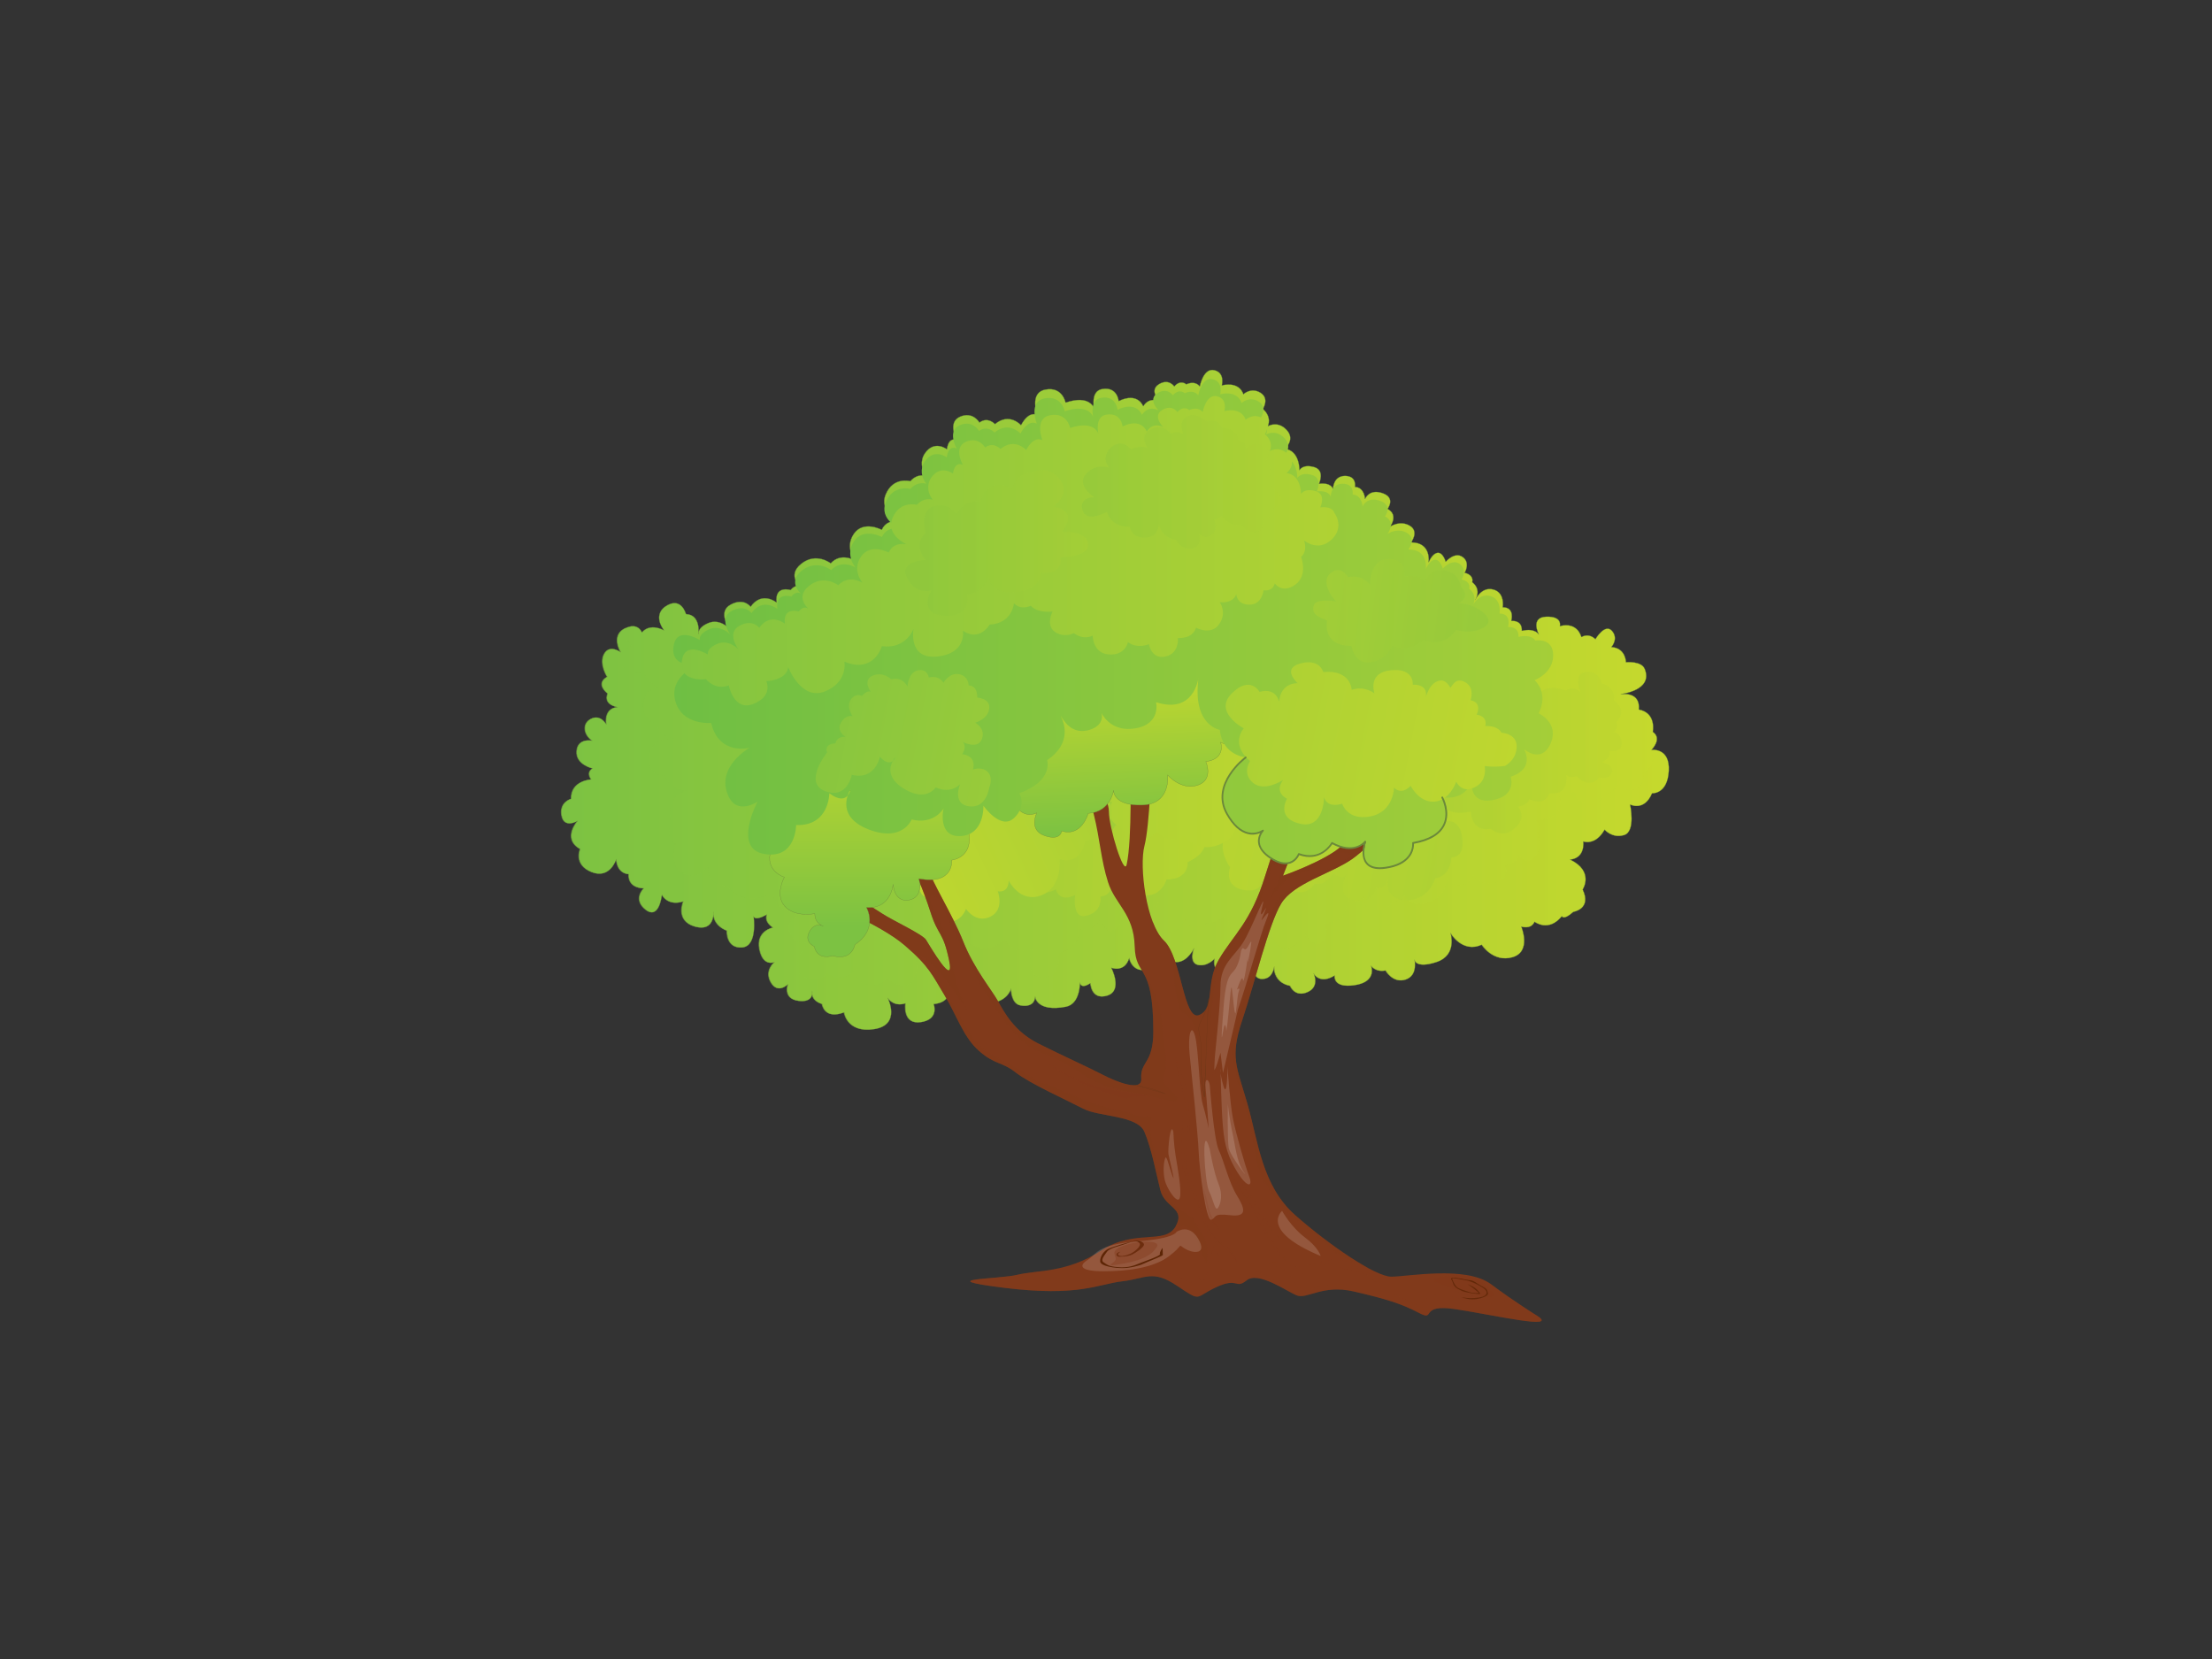 <?xml version="1.0" encoding="utf-8"?>
<!-- Generator: Adobe Illustrator 17.0.0, SVG Export Plug-In . SVG Version: 6.00 Build 0)  -->
<!DOCTYPE svg PUBLIC "-//W3C//DTD SVG 1.1//EN" "http://www.w3.org/Graphics/SVG/1.1/DTD/svg11.dtd">
<svg version="1.1" id="Layer_1" xmlns="http://www.w3.org/2000/svg" xmlns:xlink="http://www.w3.org/1999/xlink" x="0px" y="0px"
	 width="800px" height="600px" viewBox="0 0 800 600" enable-background="new 0 0 800 600" xml:space="preserve">
<rect x="0" y="0" width="800" height="600" fill="#333333" stroke="none"/>
<g>
	
		<linearGradient id="SVGID_1_" gradientUnits="userSpaceOnUse" x1="-560.719" y1="253.089" x2="-160.188" y2="253.089" gradientTransform="matrix(-1 0 0 1 42.871 0)">
		<stop  offset="0" style="stop-color:#C6D92D"/>
		<stop  offset="1" style="stop-color:#7CC242"/>
	</linearGradient>
	<path fill="url(#SVGID_1_)" stroke="#6B883A" stroke-width="0.102" stroke-linecap="round" stroke-linejoin="round" d="
		M588.049,239.496c0,0,0-5.105-5.251-5.486c0,0,2.715-3.03,0.179-5.869c-2.536-2.839-5.98,3.03-5.98,3.03s-2.171-2.458-5.065-0.761
		c0,0-1.271-5.678-7.793-3.971c0,0,1.092-3.597-4.892-3.408c-5.975,0.186-2.712,6.432-2.712,6.432s-1.265-2.458-6.156-1.324
		c0,0,0.544-3.785-3.797-3.593c0,0,1.447-4.923-3.086-4.923c0,0,0.906-5.3-3.445-6.438c-4.344-1.132-6.515,3.788-6.515,3.788
		s2.533-3.597-1.092-6.435c0,0,0.909-2.458-2.715-3.408c0,0,2.177-3.597-0.723-5.678c-2.895-2.084-6.154,1.701-6.154,1.701
		s-0.906-3.402-2.901-3.217c-1.992,0.192-3.26,3.408-3.26,3.408s1.086-7.196-6.345-7.196c0,0,3.083-3.973-0.535-6.055
		c-3.624-2.081-7.066,0.381-7.066,0.381s3.259-4.168-0.906-6.438c0,0,3.083-3.973-1.809-5.681c-4.892-1.704-6.339,2.087-6.339,2.087
		s-0.179-4.168-3.624-4.354c0,0,0.724-3.977-3.621-3.977c-4.348,0-4.348,4.731-4.348,4.731s-0.547-2.458-5.068-1.893
		c0,0,2.35-4.92-1.812-6.054c-4.168-1.138-5.251,1.135-5.251,1.135s0.179-7.004-5.257-7.762c0,0,4.36-3.636,0-7.384
		c-3.083-2.647-6.16-0.752-6.16-0.752s1.636-3.219-1.806-6.249c0,0,2.529-3.782-0.909-5.869c-3.439-2.081-6.154,0.573-6.154,0.573
		s-1.089-4.731-7.793-3.216c0,0,1.274-4.546-2.715-5.492c-3.983-0.949-5.251,5.869-5.251,5.869s-1.453-2.272-4.886-0.757
		c0,0-1.997-1.895-4.348,0.757c0,0-1.994-3.03-5.619-0.757c-3.624,2.267,0.362,6.243,0.362,6.243s-3.621-2.084-5.974,1.701
		c0,0-1.813-5.3-8.875-1.889c0,0-0.439-5.316-5.978-4.351c-4.348,0.754-2.901,6.997-2.901,6.997s-1.447-5.105-10.322-2.081
		c0,0-1.085-5.863-7.242-4.731c-6.16,1.135-2.901,9.277-2.901,9.277s-2.894-2.084-5.978,3.597c0,0-4.162-4.735-9.413-0.381
		c0,0-2.539-2.838-5.622-0.569c0,0-2.35-4.163-7.059-2.082c-4.71,2.082-1.086,8.52-1.086,8.52s-2.901-1.707-3.624,3.219
		c0,0-4.54-3.504-7.969,1.512c-1.806,2.647-1.265,5.866,0.547,8.139c0,0-3.08-1.138-5.795,1.892c0,0-6.16-1.707-8.881,4.731
		c-2.712,6.438,5.071,9.843,5.071,9.843s-4.7-1.135-6.519,3.027c0,0-6.698-3.593-10.142,1.516c-3.439,5.108,0.547,9.654,0.547,9.654
		s-5.075-3.216-8.875,0.949c0,0-5.254-4.165-10.684,0.189c-5.436,4.354,0,8.708,0,8.708s-1.629-1.895-3.806,0.754
		c0,0-5.904-1.825-5.072,4.54c0,0-5.251-4.351-9.416,1.516c0,0-2.357-3.408-7.249-0.755c-4.888,2.65-0.358,8.708-0.358,8.708
		s-3.439-3.791-7.607-2.084c-4.168,1.704-3.624,3.977-3.624,3.977s0.906-7.008-4.527-7.193c0,0-1.741-6.741-7.607-2.653
		c-1.626,1.138-3.618,3.977-0.365,8.516c0,0-4.892-2.838-7.966,0.764c0,0-1.447-3.98-6.346-1.327
		c-4.885,2.65-1.262,8.517-1.262,8.517s-3.986-3.028-5.974,0.569c-1.992,3.597,1.082,8.327,1.082,8.327s-4.528,2.082,0.182,6.058
		c0,0-1.989,3.782,3.624,4.916c0,0-4.888-0.185-4.165,6.25c0,0-1.991-3.782-5.436-2.081c-3.436,1.7-2.718,5.862,0.365,7.947
		c0,0-5.253-1.135-5.612,3.785c-0.365,4.92,5.792,6.246,5.792,6.246s-2.533,1.138-0.545,3.977c0,0-7.424,0.377-7.242,7.008
		c0,0-4.348,1.135-3.442,6.054c0.906,4.917,5.795,1.893,5.795,1.893s-5.795,6.435,0.906,10.217c0,0-2.536,5.683,4.165,8.331
		c6.701,2.65,8.878-4.728,8.878-4.728s0,5.106,4.527,5.483c0,0-0.73,4.926,5.431,5.115c0,0-4.166,3.974,0.73,7.762
		c4.889,3.785,5.789-5.492,5.789-5.492s1.997,4.354,7.789,2.462c0,0-3.077,7.008,4.166,9.085c7.245,2.084,6.704-5.297,6.704-5.297
		s-0.723,4.542,4.889,6.812c0,0-0.362,6.436,5.433,6.055c5.795-0.377,4.163-11.355,4.163-11.355s0.182,2.079,4.888-0.569
		c0,0-1.265,2.462,2.174,4.734c0,0-6.157,1.135-4.886,7.759c1.265,6.624,5.433,4.731,5.433,4.731s-3.804,3.03-1.268,7.384
		c2.533,4.354,6.157,0.569,6.157,0.569s-1.992,5.3,3.8,6.058c5.795,0.757,4.895-3.597,4.895-3.597s-0.723,3.405,3.618,4.731
		c0,0,0.73,5.807,7.972,3.025c0,0,0.965,7.573,10.863,6.061c9.905-1.519,4.833-11.355,4.833-11.355s2.171,3.531,6.519,2.016
		c0,0-1.206,7.82,5.554,6.815c6.76-1.011,4.589-6.562,4.589-6.562s7.245,0,5.553-7.57c0,0,2.898,3.531,7.725,1.515
		c0,0,3.142,6.562,8.451,5.547c5.316-1.008,6.28-5.046,6.28-5.046s0.019,5.448,3.383,6.054c5.554,1.008,5.306-3.275,5.306-3.275
		s0.445,5.811,11.114,3.782c5.313-1.008,5.077-8.835,5.077-8.835s0.236,2.78,3.859,0.257c0,0,0.238,6.308,6.036,4.54
		c5.795-1.766,1.448-10.094,1.448-10.094s4.83,2.016,6.519-3.537c0,0,0.971,5.3,6.28,4.295c5.315-1.015,5.315-8.08,5.315-8.08
		s1.927,5.551,5.789,5.3c3.871-0.25,6.042-5.047,6.042-5.047s-1.933,5.301,1.453,6.055c3.377,0.757,6.033-2.267,6.033-2.267
		s-1.209,5.297,3.863,4.54c0,0,0.241,4.543,4.589,4.796c4.344,0.253,5.795-4.796,5.795-4.796s0.241,3.287,3.624,2.774
		c3.377-0.501,3.621-4.54,3.621-4.54s-0.479,5.811,5.795,7.069c0,0,1.692,4.292,6.28,2.273c4.589-2.023,2.171-6.819,2.171-6.819
		s2.177,4.295,7.731,0.757c0,0-0.971,4.797,7.242,3.534c8.21-1.268,5.795-7.066,5.795-7.066s1.692,2.521,5.315,1.766
		c0,0,2.65,4.793,7.239,3.281c4.589-1.515,3.142-7.32,3.142-7.32s0.241,3.532,7.972,1.008c7.724-2.523,5.072-10.6,5.072-10.6
		s4.341,7.576,11.342,4.292c0,0,4.106,6.562,11.108,4.543c7.007-2.019,3.148-11.104,3.148-11.104s3.624,1.262,4.824-1.766
		c0,0,5.072,4.035,9.907-2.02c0,0,0.476,1.763,4.101-1.512c0,0,6.76-1.015,3.38-8.077c0,0,4.348-6.565-4.586-10.851
		c0,0,5.309,0,4.83-6.565c0,0,4.342,1.766,7.728-4.289c0,0,2.656,3.281,6.997,2.023c4.351-1.265,2.177-11.108,2.177-11.108
		s5.071,2.776,7.969-4.036c0,0,5.557,0.504,6.039-8.077c0.479-8.584-6.284-7.576-6.284-7.576s4.113-4.035,0.489-6.559
		c0,0,1.447-6.812-5.072-8.077c0,0,1.203-6.308-6.525-5.553c0,0,11.825-1.225,8.696-9.082
		C593.661,238.933,588.049,239.496,588.049,239.496z"/>
	
		<linearGradient id="SVGID_2_" gradientUnits="userSpaceOnUse" x1="-424.197" y1="278.612" x2="-158.739" y2="278.612" gradientTransform="matrix(-0.999 -0.041 -0.041 0.999 49.87 18.281)">
		<stop  offset="0" style="stop-color:#C6D92D"/>
		<stop  offset="1" style="stop-color:#7CC242"/>
	</linearGradient>
	<path opacity="0.7" fill="url(#SVGID_2_)" d="M432.756,297.999c0,0,8.878,8.294-3.241,13.814c0,0,0.659,6.246-7.641,6.277
		c0,0-1.676,5.956-7.434,5.714c-5.767-0.244-4.781-6.989-4.781-6.989s-2.51,4.23-7.706,3.256c0,0,0.025,3.961-3.952,4.165
		c0,0,0.98,5.678-5.381,7.001c-5.028,1.048-3.791-7.576-3.791-7.576s-5.356,3.17-6.958-1.992c0,0-6.28,3.695-8.937-2.263
		c0,0-5.195,3.745-7.298-2.567c-2.097-6.314,2.239-6.506,2.239-6.506s-0.693-5.313,3.865-6.617c0,0,0.842-7.106,8.594-7.558
		c5.603-0.331,5.389,5.127,5.389,5.127s0.111-2.826,3-2.889c0,0,0.557-5.068,6.305-4.446c5.749,0.618,2.965,7.288,2.965,7.288
		s0.823-2.607,4.163-0.386c0,0,1.054-3.918,5.021-3.937c0,0,1.608-4.27,6.779-2.73c5.173,1.54,5.56,5.514,5.56,5.514
		s0.161-4.141,3.225-4.014c0,0-0.591-3.414,4.468-3.578C432.271,291.942,433.223,295.189,432.756,297.999z"/>
	
		<linearGradient id="SVGID_3_" gradientUnits="userSpaceOnUse" x1="1074.844" y1="233.863" x2="1340.404" y2="233.863" gradientTransform="matrix(1.191 0.225 0.234 -1.239 -922.841 336.96)">
		<stop  offset="0" style="stop-color:#C6D92D"/>
		<stop  offset="1" style="stop-color:#7CC242"/>
	</linearGradient>
	<path opacity="0.7" fill="url(#SVGID_3_)" d="M444.881,313.613c0,0-9.172-11.964,6.345-16.631c0,0,0.319-7.916,10.276-6.438
		c0,0,3.07-7.125,9.935-5.773c6.871,1.357,4.496,9.589,4.496,9.589s3.76-4.818,9.818-2.659c0,0,0.671-4.935,5.476-4.474
		c0,0-0.164-7.258,7.7-7.743c6.222-0.389,3.21,10.14,3.21,10.14s6.979-2.978,7.99,3.754c0,0,8.182-3.463,10.31,4.447
		c0,0,6.899-3.717,8.3,4.54c1.398,8.25-3.838,7.7-3.838,7.7s-0.108,6.747-5.807,7.555c0,0-2.273,8.705-11.648,7.857
		c-6.778-0.616-5.563-7.384-5.563-7.384s-0.628,3.5-4.104,3.055c0,0-1.571,6.216-8.355,4.398c-6.791-1.825-2.264-9.633-2.264-9.633
		s-1.45,3.101-5.062-0.275c0,0-1.963,4.688-6.726,3.996c0,0-2.684,5.028-8.615,2.165c-5.934-2.864-5.69-7.892-5.69-7.892
		s-0.928,5.136-4.579,4.412c0,0,0.099,4.376-5.996,3.655C444.399,321.254,443.824,317.033,444.881,313.613z"/>
	
		<linearGradient id="SVGID_4_" gradientUnits="userSpaceOnUse" x1="-454.056" y1="284.126" x2="-155.505" y2="284.126" gradientTransform="matrix(-1 0 0 1 42.871 0)">
		<stop  offset="0" style="stop-color:#C6D92D"/>
		<stop  offset="1" style="stop-color:#7CC242"/>
	</linearGradient>
	<path fill="url(#SVGID_4_)" d="M460.379,277.618c0,0,3.764-5.362-1.367-8.94c-5.133-3.578-8.897,0.714-8.897,0.714
		s-1.023-6.435-6.837-6.435c-5.819,0-6.16,7.153-6.16,7.153s-3.08-2.505-5.13,1.787c0,0-0.346-9.295-8.557-10.013
		c-8.206-0.711-11.287,8.94-11.287,8.94s-5.473-5.724-10.947,1.79c0,0-10.26-1.79-13.343,6.429
		c-3.071,8.225,14.379,10.99,14.379,10.99s-3.429,6.534,3.065,9.039c0,0,5.823,10.006,13.006,1.784c0,0,4.317,4.988,10.025,1.422
		c0,0,4.341,6.445,12.555,3.225c8.207-3.216,5.467-9.654,5.467-9.654s3.763,2.857,6.503-0.714c0,0,10.629,9.367,13.684-1.79
		c1.367-4.997-8.553-7.867-8.553-7.867S466.54,285.126,460.379,277.618z"/>
	
		<linearGradient id="SVGID_5_" gradientUnits="userSpaceOnUse" x1="1133.294" y1="-253.425" x2="1433.493" y2="-253.425" gradientTransform="matrix(0.908 -0.42 -0.42 -0.908 -834.392 580.33)">
		<stop  offset="0" style="stop-color:#C6D92D"/>
		<stop  offset="1" style="stop-color:#7CC242"/>
	</linearGradient>
	<path fill="url(#SVGID_5_)" d="M336.743,325.741c0,0-1.262,6.512,4.83,7.511c6.098,0.993,7.789-4.548,7.789-4.548
		s3.513,5.393,8.792,2.838c5.279-2.551,2.718-9.191,2.718-9.191s3.8,0.919,3.94-3.871c0,0,4.048,8.281,11.785,5.331
		c7.737-2.947,6.655-13.062,6.655-13.062s7.267,2.789,9.218-6.426c0,0,10.032-2.876,9.527-11.692
		c-0.507-8.81-17.46-3.664-17.46-3.664s0.489-7.434-6.416-6.859c0,0-9.296-6.531-12.515,4.082c0,0-5.925-2.635-9.673,3.104
		c0,0-6.527-3.945-12.691,2.579c-6.16,6.519-1.091,11.163-1.091,11.163s-4.561-0.946-5.607,3.498c0,0-13.414-3.838-11.707,7.626
		c0.767,5.139,10.922,3.389,10.922,3.389S328.14,321.621,336.743,325.741z"/>
	
		<linearGradient id="SVGID_6_" gradientUnits="userSpaceOnUse" x1="-560.475" y1="299.713" x2="-159.945" y2="299.713" gradientTransform="matrix(-1 0 0 1 42.871 0)">
		<stop  offset="0" style="stop-color:#C6D92D"/>
		<stop  offset="1" style="stop-color:#7CC242"/>
	</linearGradient>
	<path opacity="0.45" fill="url(#SVGID_6_)" d="M206.384,288.905c-0.182-6.63,7.245-7.008,7.245-7.008
		c-1.994-2.838,0.541-3.977,0.541-3.977s-6.16-1.327-5.795-6.246c0.359-4.92,5.613-3.785,5.613-3.785
		c-3.077-2.084-3.807-6.246-0.359-7.947c3.442-1.701,5.431,2.081,5.431,2.081c-0.724-6.435,4.165-6.25,4.165-6.25
		c-5.613-1.134-3.624-4.916-3.624-4.916c-4.707-3.977-0.176-6.058-0.176-6.058s-3.077-4.731-1.089-8.327
		c1.994-3.597,5.977-0.569,5.977-0.569s-3.617-5.866,1.268-8.517c0.248-0.136,0.483-0.241,0.706-0.346l0.08,0.031
		c-1.21,3.785,1.929,6.312,1.929,6.312s-6.518,3.275-3.139,7.57c3.386,4.289,7.728,1.759,7.728,1.759
		c0.482,4.293,6.036,6.061,6.036,6.061s-5.795-0.507-6.284,5.55c-0.476,6.061,4.595,7.32,4.595,7.32c1.933,5.3,6.28,5.3,6.28,5.3
		s-8.451,0-8.934,7.069c-0.488,7.069,6.034,6.312,6.034,6.312c0.961,5.551,8.21,5.551,8.21,5.551
		c-9.178,2.27-6.037,11.608-6.037,11.608c-2.415,6.312,1.448,7.57,1.448,7.57s-2.016,7.56,1.694,10.093
		c6.277,4.293,10.143-2.016,10.143-2.016c-0.489,7.57,7.001,7.317,7.001,7.317c7.001,8.327,16.417,2.273,16.417,2.273
		c0.968,8.828,11.352,7.57,11.352,7.57s-7.004,1.515-5.312,6.812c1.688,5.301,6.759,3.535,6.759,3.535s-7.248,9.085-1.932,12.366
		c5.315,3.287,8.698-1.008,8.698-1.008c6.519,4.292,10.866-2.016,10.866-2.016s-1.692,4.793,3.624,6.055
		c5.306,1.265,7.242-2.273,7.242-2.273s6.278,5.557,9.417,0.764c3.139-4.802,0.485-7.325,0.485-7.325
		c5.795-2.524,5.548-9.843,5.548-9.843c3.624,9.843,15.217,4.039,15.217,4.039c6.28,4.289,11.835-1.769,11.835-1.769
		c3.618,6.308,10.14,3.791,10.14,3.791s-3.38,9.843,3.621,10.094c7.001,0.25,5.799-8.835,5.799-8.835
		c8.451-2.272,7.245-8.581,7.245-8.581c7.242,1.008,7.966-5.047,7.966-5.047s1.447,8.331,5.557,4.799
		c4.109-3.534,0.485-7.072,0.485-7.072c9.948,3.85,14.655-2.016,15.53-3.287c-0.937,1.438-5.715,9.28,0.649,11.113
		c7.007,2.016,7.966-4.289,7.966-4.289c3.383,5.798,7.972,1.512,7.972,1.512c6.277,0.247,8.455-5.05,8.455-5.05
		s-2.177,8.327,3.862,11.104c6.033,2.777,11.828-0.754,11.828-0.754c3.624,7.317,8.937,1.769,8.937,1.769
		c3.863-1.008,2.654-3.538,2.654-3.538s2.901,6.061,6.284,3.281c3.377-2.774,0.482-6.559,0.482-6.559
		c9.899-0.757,7.969-8.327,7.969-8.327c5.795,1.515,6.519-2.273,6.519-2.273s-0.723,6.054,4.348,5.804
		c5.071-0.251,6.274-3.788,6.274-3.788c3.383,1.769,3.865-2.016,3.865-2.016s1.45,4.796,8.455,3.03
		c7.001-1.769,7.245-8.838,7.245-8.838s1.692,3.284,5.31,2.526c3.624-0.757,4.107-4.042,4.107-4.042s1.929,4.293,7.731,3.03
		c5.788-1.255,3.862-6.054,3.862-6.054c5.799-1.766,4.345-4.289,4.345-4.289s3.624,4.79,6.759,0.504
		c3.142-4.292,0.244-7.823,0.244-7.823c2.415-3.284-0.726-5.047-0.726-5.047s4.83,0.507,7.728-2.276
		c2.897-2.771,0.968-6.809,0.968-6.809c4.768,0.205,5.61-1.469,5.761-2.065c-0.115,0.872-0.226,4.211,4.379,5.096
		c5.315,1.008,6.039-3.284,6.039-3.284c4.106,0.253,6.277-5.047,6.277-5.047s-0.483,4.793,4.348,3.531
		c4.83-1.258,3.624-5.804,3.624-5.804c6.036-4.039,2.894-8.584,2.894-8.584s6.76-1.008,6.281,7.576
		c-0.479,8.581-6.039,8.077-6.039,8.077c-2.894,6.812-7.969,4.036-7.969,4.036s2.174,9.843-2.171,11.108
		c-4.344,1.258-7.004-2.023-7.004-2.023c-3.38,6.055-7.728,4.289-7.728,4.289c0.479,6.565-4.827,6.565-4.827,6.565
		c8.93,4.286,4.583,10.851,4.583,10.851c3.383,7.063-3.377,8.077-3.377,8.077c-3.621,3.275-4.106,1.512-4.106,1.512
		c-4.83,6.055-9.902,2.02-9.902,2.02c-1.206,3.027-4.83,1.766-4.83,1.766s3.871,9.085-3.142,11.104
		c-7.001,2.02-11.104-4.543-11.104-4.543c-7.004,3.284-11.346-4.292-11.346-4.292s2.656,8.077-5.071,10.6
		c-6.556,2.14-7.719-0.062-7.923-0.792c-0.025-0.133-0.049-0.217-0.049-0.217s0.013,0.087,0.049,0.217
		c0.204,1.051,0.878,5.761-3.191,7.103c-4.589,1.512-7.242-3.281-7.242-3.281c-3.624,0.755-5.313-1.766-5.313-1.766
		s2.412,5.798-5.795,7.066c-8.213,1.262-7.242-3.534-7.242-3.534c-5.554,3.538-7.731-0.757-7.731-0.757s2.418,4.796-2.171,6.819
		c-4.592,2.019-6.284-2.273-6.284-2.273c-6.274-1.258-5.795-7.069-5.795-7.069s-0.241,4.039-3.621,4.54
		c-3.38,0.513-3.624-2.774-3.624-2.774s-1.447,5.049-5.792,4.796c-4.348-0.253-4.589-4.796-4.589-4.796
		c-5.075,0.757-3.866-4.54-3.866-4.54s-2.656,3.024-6.036,2.267c-3.377-0.754-1.447-6.055-1.447-6.055s-2.177,4.797-6.039,5.047
		c-3.863,0.251-5.795-5.3-5.795-5.3s0,7.066-5.315,8.08c-5.306,1.005-6.277-4.295-6.277-4.295c-1.692,5.553-6.519,3.537-6.519,3.537
		s4.348,8.328-1.447,10.094c-5.802,1.769-6.037-4.54-6.037-4.54c-3.618,2.523-3.862-0.257-3.862-0.257s0.244,7.826-5.072,8.835
		c-10.675,2.028-11.114-3.782-11.114-3.782s0.238,4.283-5.31,3.275c-3.364-0.606-3.382-6.054-3.382-6.054s-0.968,4.039-6.278,5.046
		c-5.312,1.015-8.448-5.547-8.448-5.547c-4.837,2.016-7.731-1.515-7.731-1.515c1.688,7.57-5.554,7.57-5.554,7.57
		s2.171,5.551-4.592,6.562c-6.757,1.005-5.551-6.815-5.551-6.815c-4.348,1.515-6.519-2.016-6.519-2.016s5.072,9.836-4.83,11.355
		c-9.898,1.512-10.866-6.061-10.866-6.061c-7.242,2.783-7.972-3.025-7.972-3.025c-2.696-0.826-3.438-2.443-3.615-3.562
		c0.099-0.649-0.006-1.169-0.006-1.169s-0.103,0.489,0.006,1.169c-0.188,1.231-1.104,2.92-4.895,2.427
		c-5.798-0.757-3.804-6.058-3.804-6.058s-3.618,3.785-6.16-0.569c-2.529-4.354,1.274-7.384,1.274-7.384s-4.168,1.892-5.439-4.731
		c-1.265-6.624,4.889-7.759,4.889-7.759c-3.442-2.272-2.171-4.734-2.171-4.734c-4.712,2.647-4.888,0.569-4.888,0.569
		s1.629,10.978-4.172,11.355c-5.789,0.381-5.431-6.055-5.431-6.055c-4.063-1.642-4.799-4.471-4.904-5.912
		c0.037-0.538,0.013-0.9,0.013-0.9s-0.049,0.349-0.013,0.9c-0.124,1.899-1.033,6.023-6.685,4.397
		c-7.242-2.078-4.168-9.085-4.168-9.085c-5.795,1.892-7.783-2.462-7.783-2.462s-0.906,9.277-5.799,5.492
		c-4.888-3.788-0.723-7.762-0.723-7.762c-6.16-0.188-5.43-5.115-5.43-5.115c-4.531-0.377-4.531-5.483-4.531-5.483
		s-2.174,7.378-8.878,4.728c-6.698-2.647-4.166-8.331-4.166-8.331c-6.701-3.782-0.906-10.217-0.906-10.217s-4.886,3.024-5.795-1.893
		C202.042,290.04,206.384,288.905,206.384,288.905z"/>
	<path fill="#813A1B" d="M555.876,475.829c0,0-7.706-4.706-16.705-11.42c-8.992-6.714-30.19-2.687-35.969-2.687
		c-5.783,0-22.487-11.411-34.69-22.157c-12.208-10.74-13.492-26.857-17.347-40.28c-3.853-13.43-6.429-16.788-1.93-30.215
		c4.499-13.427,9.636-34.912,14.132-42.297c4.496-7.384,17.991-10.74,25.697-16.111c7.709-5.374,22.484-22.827,22.484-22.827
		l-7.066-3.358c0,0-13.486,16.114-19.271,21.482c-5.783,5.371-21.201,10.745-21.201,10.745s10.279-26.188,13.494-34.915
		c3.21-8.73-7.069,0-7.069,0s-7.709,18.127-12.852,34.915c-5.133,16.785-11.556,21.479-16.698,30.212
		c-5.139,8.726-1.286,17.453-7.066,20.143c-5.783,2.684-6.429-20.817-12.849-26.857c-6.426-6.046-8.995-26.863-7.069-34.244
		c1.93-7.384,2.572-30.209,2.572-30.209l-7.712,2.01c0,0,0.786,25.549-1.286,34.919c-0.961,4.36-6.422-13.43-6.422-19.135
		c0-5.709-6.745-11.754-7.709-16.117c-0.965-4.367-4.175-4.367-4.175-4.367s1.927,5.375-1.923,8.73c0,0,6.104,3.695,8.349,12.755
		c2.248,9.067,2.57,16.451,5.14,24.51c2.569,8.059,9.317,11.411,9.635,23.162c0.322,11.75,6.748,5.337,6.748,30.882
		c0,11.754-4.818,10.659-4.373,17.1c0.322,4.697-8.797,1.179-13.94-1.506c-5.139-2.684-14.639-6.936-23.316-11.305
		c-8.671-4.363-12.338-11.34-14.58-15.363c-2.255-4.029-8.677-11.751-12.533-21.489c-3.853-9.738-11.881-22.49-12.203-25.511
		l-6.104-1.679c0,0,3.538,7.384,6.426,16.444c2.889,9.067,4.493,6.717,6.742,17.46c2.251,10.746-7.063-5.369-8.35-7.384
		c-1.28-2.016-12.205-7.051-15.74-9.401c-3.532-2.344-15.734-9.735-15.734-9.735s-1.933,5.374-4.821,5.709
		c0,0,19.59,7.718,28.589,15.443c8.992,7.719,9.954,10.736,14.453,18.127c4.496,7.384,6.742,15.103,12.524,20.137
		c5.783,5.04,8.03,3.698,13.17,7.724c5.142,4.027,18.628,10.072,24.411,13.093c5.782,3.018,19.596,2.344,22.163,8.393
		c2.572,6.039,4.174,14.769,5.783,21.145c1.608,6.382,9.314,6.382,5.461,13.093c-3.853,6.716-14.776,0.674-26.981,8.726
		c-12.208,8.059-23.449,7.057-30.193,8.726c-6.747,1.683-31.798,1.342-4.821,4.707c26.983,3.352,34.046-1.345,42.723-2.353
		c8.671-1.005,10.922-4.363,19.914,1.68s6.141,4.1,14.175,0.408c8.034-3.698,6.704,0.937,10.882-2.424
		c4.174-3.352,14.128,3.699,17.985,5.374c3.856,1.676,9.314-4.029,20.879-1.342c11.562,2.684,17.023,4.36,23.449,7.722
		c6.42,3.355-0.322-3.362,13.17-1.346C539.815,475.489,564.232,481.194,555.876,475.829z"/>
	<g>
		<path opacity="0.15" fill="#FFFFFF" d="M424.355,409.301c0,0,0.16,4.719,0.825,8.699c0.653,3.986,2.317,12.743,1.488,15.27
			c-0.816,2.523-4.697-3.464-5.384-6.361c-0.69-2.897-0.402-6.185-0.146-7.1c0.266-0.909,0.421-2.443,1.343,0.619
			c0.925,3.077,2.22,7.156,1.874,5.059c-0.353-2.091-1.478-6.42-1.763-8.096C422.317,415.711,423.291,405.395,424.355,409.301z"/>
		<path fill="none" stroke="#5D3413" stroke-width="0.102" stroke-linecap="round" stroke-linejoin="round" d="M437.014,361.318
			c0,0-0.118,3.389-2.462,7.529c-2.338,4.15,0.179,4.651-0.179,12.561c-0.359,7.916,1.199,15.326,1.199,15.326L437.014,361.318z"/>
		<path fill="none" stroke="#5D3413" stroke-width="0.102" stroke-linecap="round" stroke-linejoin="round" d="M410.222,392.398
			c0,0,5.764,0.754,11.355,3.204L410.222,392.398z"/>
		<path opacity="0.15" fill="#FFFFFF" d="M437.555,392.646c0,0,1.429,19.512,3.268,23.365c1.831,3.859,3.6,11.596,6.476,16.278
			c2.876,4.682,4.039,7.975-2.387,7.208c-6.423-0.764-4.83,0.77-6.785,1.633c-1.961,0.866-4.373-18.322-4.608-24.5
			c-0.235-6.172-2.576-28.579-3.281-35.339c-0.711-6.766,0.621-11.621,1.963-6.642c1.336,4.978,1.516,20.359,2.783,24.707
			c1.274,4.348,2.14,8.736,2.14,8.736s-0.631-9.979-1.101-14.419C435.561,389.235,437.317,390.317,437.555,392.646z"/>
		<path opacity="0.15" fill="#FFFFFF" d="M437.497,415.535c0,0,1.515,8.596,3.144,12.474c1.636,3.878,0.956,7.162-0.108,8.783
			c-1.057,1.62-1.743-3.006-3.29-6.042C435.697,427.718,434.303,404.564,437.497,415.535z"/>
		<path opacity="0.15" fill="#FFFFFF" d="M443.922,385.673c0,0,0.934,13.572,1.997,18.891c1.058,5.318,4.255,16.624,5.838,20.86
			c1.577,4.234-0.894,3.949-4.206-1.419c-3.312-5.365-4.669-9.373-5.287-16.788c-0.625-7.415-0.699-17.978-0.869-20.023
			c-0.177-2.047-0.362,0.547,1.079,5.569C443.922,397.792,443.922,385.673,443.922,385.673z"/>
		<path opacity="0.15" fill="#FFFFFF" d="M444.052,399.319c0,0,0.711,6.123,1.688,10.415c0.971,4.295,1.491,10.434,4.039,14.064
			c2.554,3.63-4.973-5.727-5.433-8.782C443.885,411.966,444.052,399.319,444.052,399.319z"/>
		<path opacity="0.5" fill="#813A1B" d="M303.414,320.731c0,0,12.202,7.391,15.734,9.735c3.534,2.35,14.46,7.384,15.74,9.401
			c1.286,2.016,10.6,18.13,8.35,7.384c-2.248-10.743-3.853-8.393-6.742-17.46c-2.888-9.06-6.426-16.444-6.426-16.444l6.104,1.679
			c0.322,3.021,8.349,15.774,12.203,25.511c3.856,9.738,10.279,17.46,12.533,21.489c2.242,4.023,5.909,10.999,14.58,15.363
			c8.678,4.369,18.177,8.621,23.316,11.305c5.142,2.685,14.261,6.203,13.94,1.506c-0.445-6.441,4.373-5.346,4.373-17.1
			c0-13.442-1.781-18.031-3.507-21.074c0.111-0.182,0.216-0.346,0.315-0.495c0.55,1.07,3.327,6.555,4.947,11.293
			c1.806,5.272,1.441,11.305,2.165,15.634c0.718,4.332,1.259,7.533-0.182,10.736c-1.441,3.204,4.147,5.275,4.864,7.911
			c0.73,2.64-5.764,0.191-11.899-1.132c-6.123-1.311-14.055-2.072-21.625-6.964c-7.57-4.898-9.011-5.467-17.304-9.042
			c-8.294-3.581-18.204-19.781-20.369-24.111c-2.165-4.332-10.811-21.665-11.534-22.985c-0.718-1.324-3.785-9.982-5.947-8.854
			c-2.165,1.132,1.259,5.272,3.244,10.36c1.985,5.087,2.882,8.099,3.785,12.434c0.9,4.332,1.262,5.845,2.341,9.985
			c1.085,4.141,3.244,8.291,3.606,8.854c0.362,0.562-7.208-10.551-10.629-14.506c-3.426-3.955-6.314-5.272-6.314-5.272
			s8.831,11.677,14.784,22.79c5.947,11.114,7.205,10.74,18.563,16.952c11.352,6.218,5.223,4.339,11.352,6.218
			c6.129,1.883,13.702,6.781,23.974,9.042c10.279,2.263,9.555,3.015,13.161,2.829c3.606-0.191-0.182,0.56,1.624,8.282
			c1.8,7.724,3.058,16.015,5.223,19.784c2.165,3.766,2.882,4.144,6.852,6.778c3.965,2.641,2.882,3.204,5.764,6.785
			c2.888,3.581,2.344,7.53,2.171,10.545c-0.189,3.018-1.089-0.94-3.612-6.778c-2.523-5.838-4.762-6.296-7.786-5.504
			c3.853-6.711-3.853-6.711-5.461-13.093c-1.609-6.376-3.21-15.106-5.783-21.145c-2.567-6.049-16.38-5.374-22.163-8.393
			c-5.783-3.021-19.268-9.066-24.411-13.093c-5.14-4.026-7.388-2.684-13.17-7.724c-5.783-5.034-8.028-12.753-12.524-20.137
			c-4.499-7.391-5.461-10.408-14.453-18.127c-8.999-7.724-28.589-15.443-28.589-15.443
			C301.481,326.105,303.414,320.731,303.414,320.731z"/>
		<path opacity="0.5" fill="#813A1B" d="M481.964,452.303c-1.447-1.317-4.149-4.147-11.905-10.174
			c-7.747-6.027-13.155-14.317-14.596-18.275c-1.441-3.952-2.344-12.431-3.426-16.952c-1.082-4.515-3.42-10.548-5.4-20.156
			c-1.991-9.608-1.626-7.91-1.089-9.982c0.545-2.075,3.068-12.622,5.406-18.09c2.344-5.461,3.426-13.557,7.211-24.107
			c3.785-10.548,5.226-11.299,7.57-12.62c2.347-1.317,12.441-7.344,15.14-7.91c2.702-0.566,7.928-4.713,7.928-4.713
			s-2.517-1.88-5.944-0.189c-3.426,1.695-10.093,6.216-13.878,7.354c-3.788,1.125-3.426,1.688-5.046,3.197
			c-1.624,1.509-4.506,5.084-4.506,5.084c1.624-4.892,1.624-2.823,3.058-6.593c1.448-3.767,1.624-4.141,1.624-4.141l-3.423-1.512
			c0,0-1.441,2.452-3.241,8.671c0,0-1.623,5.647-4.509,10.168c-2.882,4.527-3.426,5.653-7.025,10.551
			c-3.606,4.898-5.771,8.099-6.129,10.743c-0.359,2.635-1.447,11.862-1.627,13.182c-0.173,1.318-0.723,9.602-1.082,11.299
			c-0.358,1.698-1.979,14.883-1.62,17.144c0.365,2.26-1.624-18.65-3.061-22.225c-1.444-3.581-3.244-5.282-4.868-6.03
			c-1.623-0.754-1.806-5.652-2.705-9.605c-0.9-3.958,0.362-6.41-1.441-10.551c-1.802-4.144-3.964-6.593-5.046-7.347
			c-0.839-0.585-1.24-3.414-1.379-5.016c1.098,2.838,2.443,5.213,4.017,6.695c6.419,6.039,7.066,29.54,12.849,26.857
			c5.78-2.69,1.927-11.417,7.066-20.143c5.142-8.733,11.565-13.427,16.698-30.212c5.142-16.788,12.852-34.915,12.852-34.915
			s10.279-8.73,7.069,0c-3.216,8.726-13.494,34.915-13.494,34.915s15.418-5.374,21.201-10.745
			c5.786-5.369,19.271-21.482,19.271-21.482l7.066,3.358c0,0-14.775,17.453-22.484,22.827c-7.706,5.372-21.201,8.727-25.697,16.111
			c-4.496,7.384-9.633,28.87-14.132,42.297c-4.5,13.427-1.923,16.785,1.93,30.215c3.856,13.424,5.139,29.54,17.347,40.28
			c8.105,7.141,18.18,14.55,25.741,18.734c-2.054-0.517-3.102-1.101-3.102-1.101S483.399,453.614,481.964,452.303z"/>
		<path opacity="0.15" fill="#FFFFFF" d="M477.635,454.244c0,0-0.723-3.012-5.77-6.778s-8.173-9.543-8.173-9.543
			S455.283,444.955,477.635,454.244z"/>
		<path opacity="0.41" fill="#813A1B" d="M416.11,396.734c4.023,0.216-7.211-1.262-17.063-3.269
			c-9.852-2.013-18.505-8.037-19.228-8.538c-0.718-0.504,4.809,5.022,18.746,9.793C412.505,399.492,402.17,395.973,416.11,396.734z"
			/>
		<path opacity="0.15" fill="#FFFFFF" d="M433.891,449.043c2.326,4.911-2.882,4.144-5.529,2.449c-2.641-1.704,0-1.28-5.771,2.969
			c-5.764,4.252-15.375,5.313-23.544,5.313c-8.177,0-9.135-1.911-5.768-4.039c3.362-2.125,2.997-5.588,18.263-6.791
			c13.461-1.064,13.937-3.401,13.937-3.401S430.527,441.931,433.891,449.043z"/>
		<path opacity="0.38" fill="#813A1B" d="M388.95,463.287c6.973,0,18.025-2.258,23.078-3.516c5.04-1.256,9.37,0,14.169,2.013
			c4.811,2.004,4.094,3.012,5.294,0.752c1.2-2.26,2.4-1.005,2.882,0.752c0.483,1.762,2.4-2.258,3.123-7.029
			c0.723-4.771,2.647-9.042,2.888-6.027c0.238,3.012,0.238,5.776,1.2,8.284c0.958,2.514,5.052,4.02,6.729,2.765
			c1.682-1.253,2.403-3.266,9.61,0c9.698,4.394,7.694,9.042,15.864,5.272c8.17-3.767,16.099-1.757,22.593-1.002
			c6.488,0.754,18.022,7.786,18.022,7.786s-1.441-3.015,3.367-4.775c4.802-1.757,8.17,1.509,19.943,2.764
			c10.888,1.166,6.37-1.757,0.495-7.567c0.334,0.207,0.662,0.417,0.965,0.649c8.999,6.714,16.705,11.42,16.705,11.42
			c8.356,5.365-16.061-0.34-29.547-2.357c-13.492-2.016-6.75,4.7-13.17,1.346c-6.426-3.362-11.886-5.038-23.449-7.722
			c-11.565-2.687-17.023,3.018-20.879,1.342c-3.856-1.676-13.81-8.726-17.985-5.374c-4.178,3.362-2.848-1.274-10.882,2.424
			c-8.034,3.692-5.183,5.635-14.175-0.408s-11.244-2.685-19.914-1.68c-8.677,1.008-15.74,5.705-42.723,2.353
			c-26.978-3.365-1.927-3.024,4.821-4.707c2.619-0.649,5.922-0.897,9.695-1.429c-2.69,0.761-6.104,1.658-8.903,2.165
			C363.238,462.785,381.983,463.287,388.95,463.287z"/>
		<path opacity="0.42" fill="#813A1B" d="M425.14,381.659c0,0,0.272,5.103,1.626,9.212c1.355,4.109,2.301,11.485,2.579,14.744
			c0.272,3.26,0.136,4.812-0.136,5.807c-0.272,0.992-0.365,13.037-0.365,15.446c0,2.408-0.312-11.049,0.773-13.177
			c1.085-2.127,0.81-9.212,0.538-11.058c-0.269-1.843-0.674-8.785-1.76-11.763c-1.085-2.981-3.256-7.799-3.256-9.784V381.659z"/>
		<g>
			<path opacity="0.42" fill="#813A1B" d="M453.546,434.114c0,0,7.211,12.113,10.263,15.134c0.693,0.457-3.695-3.792-6.336-7.799
				c-2.64-3.998,0.087,3.513,1.528,5.502c1.441,1.976,4.162,7.294,7.26,9.602c-0.074,0.878-5.353-4.524-7.792-8.813
				c-2.437-4.286-4.336-8.553-5.226-10.106c-0.89-1.555-3.476-5.467-4.274-6.673c-0.798-1.212-1.942-3.13-4.929-7.855
				c-2.981-4.712,2.39,3.229,3.806,5.369c1.417,2.134,4.524,7.038,5.14,7.972c0.612,0.93,1.864,2.226,2.563,2.687
				c0.693,0.458-2.35-4.354-3.704-6.398c-1.351-2.047-3.334-5.844-3.334-5.844S452.961,433.025,453.546,434.114z"/>
		</g>
		<g>
			<path opacity="0.42" fill="#813A1B" d="M447.596,456.916c0,0-2.158-3.615-3.244-4.292c-1.079-0.681-4.329-4.076-4.871-4.642
				c-0.538-0.566-3.027-2.149-3.457-3.847c-0.436-1.692-1.518-5.312-1.518-5.312s-6.386-14.927-6.816-16.399
				c-0.436-1.469-0.541-11.874-0.22-14.138c0.325-2.258,0.325-4.07,0.22-4.861c-0.108-0.792,0.43,14.701,0.647,16.513
				c0.216,1.809,2.06,6.222,2.702,7.799c0.65,1.586,3.894,10.068,4.224,11.652c0.325,1.583,1.621,5.204,2.276,5.993
				c0.643,0.792,3.89,3.847,5.189,4.638C444.028,450.812,447.275,454.659,447.596,456.916z"/>
			<path opacity="0.17" fill="#813A1B" d="M435.48,430.168c0,0,1.132,4.249,1.46,5.77c0.327,1.528,0.974,4.07,3.247,7.458
				c2.275,3.396-2.598-1.692-3.247-4.914C436.29,435.258,435.48,432.716,435.48,430.168z"/>
		</g>
		<path opacity="0.25" fill="#813A1B" d="M538.436,466.051c0,0-3.364-5.776-13.699-4.771c-10.334,1.004-6.246,2.263-0.717,4.27
			C529.545,467.557,546.123,472.328,538.436,466.051z"/>
		<g>
			<path fill="#5D2505" d="M530.779,464.443c0,0,2.14,0.804,3.179,1.766c1.042,0.965,1.528,1.716,1.262,1.797
				c-0.266,0.08-4.725-0.346-6.432-1.117c-1.707-0.773-2.833-1.265-3.34-2.91c-0.51-1.642-1.125-1.54-0.13-1.825
				c0.993-0.291,5.06,0.767,6.445,0.885c1.386,0.12,2.313,1.199,4.206,2.14c1.889,0.94,1.852,1.324,2.168,2.505
				c0.306,1.175-3.287,2.146-4.772,2.201c-1.484,0.056-1.768,0.068-3.902-0.433c-2.124-0.501,0.594,0.053,2.443,0.037
				c1.849-0.012,4.36-0.219,5.279-1.082c0.912-0.866,0.417-1.911-1.188-2.863c-1.605-0.946-3.621-2.078-5.799-2.493
				c-2.183-0.414-5.151-1.116-5.006-0.562c0.146,0.55,1.169,2.789,2.087,3.272c0.909,0.482,2.554,1.051,4.042,1.512
				c1.475,0.467,3.695,0.498,3.405,0.208C534.434,467.195,532.069,465.266,530.779,464.443z"/>
			<path opacity="0.23" fill="#813A1B" d="M533.945,464.075c0,0,3.108,1.289,3.773,2.384c0.681,1.098,1.296,2.013-0.884,2.746
				c-2.183,0.733-5.356,1.151-7.555,0.495c-2.196-0.652-0.043-0.08,0.98-0.179c1.015-0.099,5.17-0.21,5.894-0.718
				c0.723-0.507,0.389-0.705-0.47-1.054c-0.86-0.349-1.602-1.03-0.86-0.349c0.761,0.674,1.537,0.748-0.278,1.073
				c-1.815,0.331-5.789-0.306-6.914-0.974c-1.132-0.662-1.652-0.81-2.307-2.214c-0.655-1.401-2.276-2.125-1.178-2.641
				C525.247,462.127,530.34,462.337,533.945,464.075z"/>
		</g>
		<g>
			<path fill="#5D2505" d="M405.262,452.695c0,0-1.781,0.943-0.467,1.426c1.305,0.483,3.596-0.476,4.363-0.844
				c0.761-0.365,3.792-2.496,2.969-3.664c-0.823-1.175-2.616-0.668-4.904,0.198c-2.294,0.86-5.888,1.503-6.88,2.913
				c-0.977,1.419-2.468,3.049-1.148,3.868c1.324,0.816,1.605,1.407,5.232,1.698c3.63,0.291,5.925-0.64,7.455-1.305
				c1.522-0.662,7.916-2.758,7.629-3.42c-0.284-0.655,0.946-2.245,0.946-2.245s0.084,2.239,0.099,2.579
				c0.009,0.328-5.597,2.462-7.125,3.198c-1.518,0.727-4.855,1.534-7.434,1.534c-2.591,0.006-8.052-0.616-8.114-2.455
				c-0.062-1.84,1.419-3.711,2.69-4.394c1.265-0.69,8.93-3.034,10.489-3.028c1.55,0.003,2.864,0.681,2.641,1.562
				c-0.235,0.882-2.746,2.693-4.274,3.42c-1.518,0.733-4.617,0.924-5.142,0.677C403.759,454.167,403.206,453.18,405.262,452.695z"/>
			<path opacity="0.41" fill="#813A1B" d="M417.904,451.57c0,0,2.437-2.106-1.992-2.465c-4.431-0.358-10.05,1.206-11.89,2.548
				c-1.849,1.348-0.553,2.171-0.504,3.64c0.059,1.472-4.317,2.718,0.084,2.14c4.394-0.578,8.767-1.692,11.234-3.132
				C417.316,452.863,417.904,451.57,417.904,451.57z"/>
		</g>
		<path opacity="0.15" fill="#FFFFFF" d="M447.713,365.087c3.061-8.665,8.294-27.695,10.273-32.408
			c1.979-4.707-0.538-1.317-1.441-0.186c-0.903,1.132,0.538-1.698,1.255-3.766c0.724-2.069-3.055,6.03-1.255-0.94
			c1.806-6.973-3.785,8.102-7.032,13.186c-3.241,5.084-8.108,7.718-8.108,15.634c0,7.91-2.344,26.934-2.344,29.763
			c0,2.823,2.344-5.652,2.344-5.652l0.903,7.344L447.713,365.087z"/>
		<path opacity="0.15" fill="#FFFFFF" d="M447.355,357.925c1.679-4.898,2.044-4.397,2.158-3.636
			c0.118,0.752,0.359,0.872,1.076-3.519c0.724-4.397,0.968-6.41,0.724-4.397c-0.235,2.007,0,2.511,0.844-2.638
			c0.841-5.149,0.244-3.015-0.962-1.132c-1.199,1.883-1.323-0.501-2.041,0.631c-0.718,1.125-0.121,2.384-1.8,6.154
			c-1.685,3.769-3.726,1.132-4.812,14.568c-1.079,13.433-0.723,12.558-0.117,8.662c0.6-3.894,1.079-0.625,1.079,0
			c0,0.628,0.244-0.625,0.844-6.405c0.603-5.776,0.841-10.671,1.199-8.534c0.365,2.127,0.962,11.169,1.441,8.16
			c0.482-3.015,0.482-5.78,1.082-7.412C448.675,356.797,447.355,357.925,447.355,357.925z"/>
		<path opacity="0.38" fill="#813A1B" d="M488.804,456.632c0.624,0.179-3.782-0.755-8.287,0.377
			c-4.505,1.132-8.835,2.45-9.552,4.144c-0.723,1.695-0.182,7.536-1.441,4.899c-1.258-2.635-1.806-3.575-3.423-5.461
			c-1.624-1.883-4.868-2.826-7.576-3.767c-2.7-0.946,5.046-0.566,8.111,0.755c3.065,1.317,2.706,0.377,7.029-0.195
			C477.994,456.823,480.334,454.186,488.804,456.632z"/>
		<path opacity="0.38" fill="#813A1B" d="M499.807,464.168c0,0-5.232-4.141-6.673-4.895c-1.441-0.758-7.752-0.947-9.911-1.317
			c-2.165-0.377,2.699,0.94,6.305,1.691c3.605,0.752,4.505,0.944,5.77,2.453C496.56,463.602,499.807,464.168,499.807,464.168z"/>
		<path opacity="0.42" fill="#813A1B" d="M439.24,365.458c0,0-0.358,15.069-0.902,18.275c-0.538,3.204,1.447,15.069,4.149,26.934
			c0,0-3.061-21.845-3.061-24.297C439.426,383.922,439.24,365.458,439.24,365.458z"/>
	</g>
	
		<linearGradient id="SVGID_7_" gradientUnits="userSpaceOnUse" x1="1314.484" y1="206.933" x2="1324.073" y2="151.981" gradientTransform="matrix(0.99 0.143 0.154 -1.068 -932.848 274.256)">
		<stop  offset="0" style="stop-color:#C6D92D"/>
		<stop  offset="1" style="stop-color:#7CC242"/>
	</linearGradient>
	<path fill="url(#SVGID_7_)" stroke="#6B883A" stroke-width="0.102" stroke-linecap="round" stroke-linejoin="round" d="
		M356.707,273.029c0,0-4.354-12.907,9.156-12.979c0,0,3.943-10.807,15.57-9.063c11.627,1.753,15.353,4.422,15.353,4.422
		s-1.555-6.565,5.662-8.429c7.217-1.868,11.574,2.165,11.574,2.165s-0.263-9.593,6.695-9.973c8.251-0.448,12.097,6.735,12.097,6.735
		s13.733,1.803,11.85,12.496c0,0,3.995,2.582,2.165,7.517c-1.828,4.945-5.393,2.508-5.393,2.508s2.153,6.011-5.337,7.013
		c0,0,2.994,6.617-3.011,8.557c-6.012,1.939-10.808-3.733-10.808-3.733s1.364,10.607-9.243,10.9
		c-10.607,0.3-10.285-5.337-10.285-5.337s-1.089,7.888-9.193,8.334c0,0-2.335,8.646-9.602,6.37c0,0-0.291,3.748-6.201,1.673
		c-5.915-2.075-2.773-8.235-2.773-8.235s-3.241,1.88-6.293-0.949c-3.058-2.836-0.875-5.346-0.875-5.346s-2.248,4.638-6.617,1.373
		c-4.372-3.266-3.148-5.449-3.148-5.449S349.626,279.139,356.707,273.029z"/>
	
		<linearGradient id="SVGID_8_" gradientUnits="userSpaceOnUse" x1="-271.598" y1="259.562" x2="-271.598" y2="335.056" gradientTransform="matrix(-1 0 0 1 42.871 0)">
		<stop  offset="0" style="stop-color:#C6D92D"/>
		<stop  offset="1" style="stop-color:#7CC242"/>
	</linearGradient>
	<path fill="url(#SVGID_8_)" stroke="#6B883A" stroke-width="0.102" stroke-linecap="round" stroke-linejoin="round" d="
		M303.337,286.595c0,0-1.565-2.013-3.485-2.013c-5.078,0-4.027,7.223-4.027,7.223s-1.323-3.575-6.067-1.571
		c-4.743,2.013-2.826,6.657-2.826,6.657c-8.287,0.566-8.111,10.551-8.111,10.551c-2.341,7.722,4.87,9.793,4.87,9.793
		s-3.605,6.407,0.177,10.551c3.788,4.141,10.817,2.635,10.817,2.635c0,3.769,3.064,4.521,3.064,4.521s-3.064-1.695-5.046,2.072
		c-1.982,3.766,1.8,5.279,1.8,5.279c1.088,5.269,6.654,3.361,6.654,3.361c7.072,2.01,8.034-4.032,8.034-4.032
		c8.671-5.705,4.175-13.424,4.175-13.424c8.992,0.671,9.638-8.396,9.638-8.396s0.319,6.714,5.78,5.705
		c5.461-1.005,3.532-7.719,3.532-7.719c12.852,2.353,11.89-6.713,11.89-6.713s7.255-0.745,6.293-9.036
		c-0.958-8.287-8.17-8.541-8.17-8.541s-1.441-6.525-8.89-6.024c-7.45,0.501-5.77,6.778-5.77,6.778s-3.844-0.754-8.408,3.018
		c0,0,0.479-5.025-5.046-5.526c-3.327-0.306-4.645,0.665-5.173,1.484c0.618-1.923,1.252-5.146-0.356-6.512
		C305.798,284.272,303.337,286.595,303.337,286.595z"/>
	
		<linearGradient id="SVGID_9_" gradientUnits="userSpaceOnUse" x1="-568.452" y1="272.203" x2="-323.554" y2="272.203" gradientTransform="matrix(-1 0 0 1 42.871 0)">
		<stop  offset="0" style="stop-color:#C6D92D"/>
		<stop  offset="1" style="stop-color:#7CC242"/>
	</linearGradient>
	<path opacity="0.7" fill="url(#SVGID_9_)" d="M583.617,253.316c0,0,1.438-4.271-4.326-6.277c0,0-0.965-4.524-5.767-4.017
		c-4.809,0.501-1.924,7.279-1.924,7.279s-2.405-2.511-5.287-0.501c0,0-9.132-4.02-11.296,4.267c0,0-9.852-0.501-9.376,12.812
		c0,0-9.375,1.506-7.681,12.31c0,0-6.253-3.018-8.414,2.004c0,0-6.973-2.758-7.932,6.284c-0.965,9.036,10.334,6.024,10.334,6.024
		s0,7.533,7.205,6.277c0,0,4.571,4.02,8.9-0.501c0,0,4.323-3.265,0.959-7.53c0,0,3.605-0.504,4.088-2.768
		c0,0,5.281,3.018,7.329-2.134c0,0,3.256,0.566,4.802-1.255c1.927-2.261,1.203-5.4,1.203-5.4s1.2,1.503,3.844,0.501
		c0,0,4.323,5.275,8.173,0.377c0,0,3.123,1.255,4.446-1.509c1.324-2.758-3.488-3.89-3.488-3.89s3.126-1.132,2.647-4.02
		c0,0,4.564,0.881,4.444-2.889c-0.121-3.766-2.882-3.896-2.882-3.896s2.165-1.88,0.838-3.64
		C584.455,261.226,589.264,257.212,583.617,253.316z"/>
	
		<linearGradient id="SVGID_10_" gradientUnits="userSpaceOnUse" x1="-559.235" y1="225.525" x2="-160.881" y2="225.525" gradientTransform="matrix(-1 0 0 1 42.871 0)">
		<stop  offset="0" style="stop-color:#ABD037"/>
		<stop  offset="1" style="stop-color:#68BD45"/>
	</linearGradient>
	<path fill="url(#SVGID_10_)" d="M561.733,237.004c0,6.488-6.729,8.98-6.729,8.98s5.288,4.493,1.441,11.98
		c0,0,7.687,3.494,4.323,10.978c-3.358,7.486-9.605,1.997-9.605,1.997s4.323,6.982-4.805,9.976c0,0,2.406,6.982-6.723,8.485
		c-8.386,1.373-7.446-6.494-7.236-7.786c0.021-0.117,0.031-0.198,0.031-0.198s-0.016,0.08-0.031,0.198
		c-0.21,1.175-1.784,7.7-10.533,6.788c0,0,7.289,13.374-10.569,16.467c0,0,0.961,7.483-10.09,8.98
		c-11.049,1.496-7.199-9.478-7.199-9.478s-3.844,4.982-12.014,0.498c0,0-3.844,6.982-12.011,3.989c0,0-2.4,6.488-10.087,1.496
		c-7.681-4.991-2.876-9.979-2.876-9.979s-6.729,4.994-12.976-5.987c-6.243-10.975,6.726-20.461,6.726-20.461
		s-8.646-0.495-9.607-9.976c0,0-10.069-1.494-7.685-18.925c0-0.025,0-0.034,0-0.034c0,0.009,0,0.025,0,0.034
		c-0.108,0.788-1.877,13.297-15.372,8.943c0,0,1.923,7.984-7.684,9.481c-7.623,1.191-11.006-3.581-12.076-5.61
		c-0.204-0.535-0.414-0.872-0.414-0.872s0.136,0.346,0.414,0.872c0.609,1.614,0.192,5.22-5.22,6.349
		c-5.752,1.196-8.386-3.562-9.611-5.436c-0.272-0.507-0.47-0.788-0.47-0.788s0.164,0.309,0.47,0.788
		c1.317,2.421,4.354,9.978-4.793,16.176c0,0,2.4,7.486-10.094,11.973c0,0,2.889,4.49-1.917,8.98
		c-4.806,4.493-11.046-4.49-11.046-4.49s0.476,10.48-8.17,10.981c-8.646,0.498-6.246-9.982-6.246-9.982s-3.362,5.99-11.528,3.992
		c0,0-3.362,8.485-15.845,3.491c-8.603-3.436-8.318-8.999-7.317-12.125c0.86-0.996,1.067-2.344,1.067-2.344
		s-0.603,0.927-1.067,2.344c-1.014,1.184-2.959,1.868-6.617-0.847c0,0,0,11.973-12.011,11.479c0,0,0,12.474-11.528,10.477
		c-11.522-1.992-2.4-18.962-2.4-18.962s-7.304,5.134-10.569-1.997c-4.799-10.477,7.687-17.456,7.687-17.456
		s-11.045,2.99-13.931-8.983c0,0-10.566,0.992-12.966-7.984c-2.406-8.983,8.163-12.973,8.163-12.973s-10.619,1.389-8.646-7.486
		c1.441-6.488,9.308-1.562,9.308-1.562s0.037-0.319,0.049-0.807c0.21-0.804,0.977-2.072,3.55-3.123
		c4.147-1.682,7.564,2.06,7.564,2.06s-4.502-5.987,0.365-8.609c4.864-2.616,7.205,0.749,7.205,0.749
		c4.141-5.798,9.364-1.493,9.364-1.493c-0.826-6.299,5.046-4.493,5.046-4.493c1.648-1.997,2.981-1.379,3.519-0.977
		c0.161,0.148,0.26,0.229,0.26,0.229s-0.087-0.102-0.26-0.229c-1.008-0.934-4.413-4.654,0.26-8.374
		c5.408-4.31,10.631-0.186,10.631-0.186c3.785-4.125,8.826-0.933,8.826-0.933s-3.964-4.493-0.538-9.546
		c3.42-5.049,10.081-1.5,10.081-1.5c1.806-4.119,6.488-2.996,6.488-2.996s-7.743-3.365-5.047-9.726
		c2.709-6.361,8.829-4.678,8.829-4.678c2.7-2.99,5.764-1.871,5.764-1.871c-1.802-2.245-2.341-5.424-0.541-8.047
		c3.411-4.954,7.932-1.497,7.932-1.497c0.721-4.864,3.6-3.182,3.6-3.182s-3.6-6.361,1.082-8.417
		c4.685-2.063,7.023,2.056,7.023,2.056c3.061-2.245,5.584,0.562,5.584,0.562c5.226-4.304,9.37,0.371,9.37,0.371
		c3.055-5.612,5.937-3.55,5.937-3.55s-3.241-8.049,2.882-9.178c6.129-1.113,7.205,4.685,7.205,4.685
		c8.828-2.996,10.275,2.056,10.275,2.056s-1.447-6.172,2.876-6.92c5.514-0.956,5.947,4.304,5.947,4.304
		c7.029-3.37,8.829,1.868,8.829,1.868c2.334-3.742,5.94-1.683,5.94-1.683s-3.958-3.93-0.358-6.172
		c3.605-2.251,5.581,0.749,5.581,0.749c2.348-2.623,4.327-0.749,4.327-0.749c3.42-1.503,4.861,0.749,4.861,0.749
		s1.268-6.742,5.226-5.801c3.964,0.928,2.703,5.424,2.703,5.424c6.664-1.496,7.743,3.179,7.743,3.179s2.703-2.616,6.126-0.56
		c3.424,2.063,0.9,5.798,0.9,5.798c3.423,3,1.8,6.175,1.8,6.175s3.065-1.871,6.123,0.752c4.336,3.704,0,7.298,0,7.298
		c5.405,0.749,5.229,7.669,5.229,7.669s1.082-2.245,5.223-1.123c4.144,1.123,1.8,5.99,1.8,5.99c4.502-0.563,5.046,1.868,5.046,1.868
		s0-4.675,4.324-4.675c4.323,0,3.599,3.927,3.599,3.927c3.426,0.186,3.606,4.305,3.606,4.305s1.441-3.742,6.302-2.056
		c4.864,1.685,1.799,5.612,1.799,5.612c4.147,2.245,0.9,6.361,0.9,6.361s3.424-2.427,7.029-0.374
		c3.605,2.063,0.538,5.987,0.538,5.987c7.384,0,6.302,7.109,6.302,7.109s1.265-3.176,3.247-3.365s2.882,3.182,2.882,3.182
		s3.246-3.742,6.122-1.688c2.889,2.062,0.724,5.616,0.724,5.616c3.605,0.934,2.7,3.37,2.7,3.37c2.619,2.041,2.001,4.465,1.469,5.647
		c-0.253,0.421-0.389,0.711-0.389,0.711s0.192-0.269,0.389-0.711c0.798-1.311,2.83-3.878,6.098-3.03
		c4.323,1.125,3.42,6.364,3.42,6.364c4.503,0,3.061,4.861,3.061,4.861c4.324-0.179,3.779,3.557,3.779,3.557
		c4.868-1.12,6.129,1.311,6.129,1.311S561.733,230.519,561.733,237.004z"/>
	
		<linearGradient id="SVGID_11_" gradientUnits="userSpaceOnUse" x1="-559.492" y1="103.452" x2="-155.036" y2="103.452" gradientTransform="matrix(-0.974 -0.185 -0.176 0.928 59.661 89.199)">
		<stop  offset="0" style="stop-color:#C6D92D"/>
		<stop  offset="1" style="stop-color:#7CC242"/>
	</linearGradient>
	<path fill="url(#SVGID_11_)" d="M515.677,252.076c0.235-1.299,0.327-4.614-4.75-4.441c0,0,0.736-6.092-7.898-5.236
		c-8.634,0.857-5.937,8.368-5.937,8.368s-3.531-2.904-8.253-1.271c0,0-0.139-7.365-10.257-6.438c0,0-1.305-5.028-8.291-3.111
		c-6.98,1.92-0.931,7.162-0.931,7.162s-6.179-0.495-6.747,6.729c0,0-0.885-5.31-7.091-3.606c0,0-3.305-6.16-10.056,0.576
		c-6.757,6.735,4.351,12.607,4.351,12.607s-5.081,5.6,2.27,11.831c0,0-3.034,4.536,1.144,7.932
		c4.181,3.398,10.897-1.144,10.897-1.144s-3.68,4.045,1.336,6.875c0,0-4.196,6.877,4.632,8.992c8.835,2.118,8.754-9.642,8.754-9.642
		s0.718,4.181,6.571,2.406c0,0,1.818,6.228,10.23,4.592c8.408-1.633,8.528-10.421,8.528-10.421s2.394,3.043,6.012-0.64
		c0,0,2.95,6.089,8.547,5.73c5.597-0.358,7.947-7.23,7.947-7.23s1.784,4.385,6.636,2.047c4.852-2.344,3.612-7.725,3.612-7.725
		s2.833,0.56,7.344-0.006c1.79-1.058,3.612-2.802,4.134-5.671c1.113-6.142-5.424-6.336-5.424-6.336s-0.832-2.555-5.826-2.44
		c0,0,1.175-3.439-3.123-4.106c0,0,2.251-4.326-2.189-5.208c0,0,1.787-4.787-2.288-6.692c-3.086-1.445-4.011,1.094-5.028,2.177
		c0,0-1.286-2.631-3.275-2.647C517.148,246.231,515.677,252.076,515.677,252.076z"/>
	
		<linearGradient id="SVGID_12_" gradientUnits="userSpaceOnUse" x1="-559.555" y1="199.16" x2="-164.179" y2="199.16" gradientTransform="matrix(-1 0 0 1 42.871 0)">
		<stop  offset="0" style="stop-color:#C6D92D"/>
		<stop  offset="1" style="stop-color:#7CC242"/>
	</linearGradient>
	<path fill="url(#SVGID_12_)" d="M481.636,195.09c-4.883,4.716-10.004,0.371-10.004,0.371s1.432,3.73-1.073,5.962
		c0,0,2.622,6.707-2.143,10.063c-4.762,3.349-7.388-0.498-7.388-0.498s-0.473,2.978-4.048,2.483c0,0-0.476,5.217-5.118,5.217
		c-4.645,0-4.765-3.853-4.765-3.853s-0.597,3.355-5.956,2.984c0,0,2.743,3.726-0.238,7.947c-2.975,4.221-8.337,1.24-8.337,1.24
		s-0.828,3.973-6.549,3.726c0,0,0.597,5.591-4.527,6.704c-5.121,1.12-5.952-4.471-5.952-4.471s-4.165,1.868-7.622-0.739
		c0,0-0.829,4.839-6.788,4.469c-5.959-0.371-5.959-6.828-5.959-6.828s-3.092,1.862-6.785-0.872c0,0-3.575,1.862-6.909-0.498
		c-3.336-2.359-0.835-7.332-0.835-7.332s-5.359,0.749-7.854-2.103c0,0-3.457,1.858-6.073-0.872c0,0-0.6,7.325-8.819,7.7
		c0,0-3.569,6.336-9.641,2.232c0,0,1.422,8.201-9.292,9.314c-10.721,1.12-8.575-10.056-8.575-10.056s-2.499,7.452-11.436,6.333
		c0,0-2.857,10.056-13.572,5.584c0,0,1.429,7.452-7.149,10.804c-8.578,3.355-13.22-8.937-13.22-8.937s0.356,4.472-7.861,5.214
		c0,0,2.579,5.312-4.645,8.194c-7.143,2.857-8.93-6.704-8.93-6.704s-4.234,2.14-8.251-2.22c0,0-10.533,1.373-8.578-7.412
		c1.429-6.423,9.24-1.543,9.24-1.543s0.037-0.322,0.049-0.804c0.205-0.798,0.959-2.053,3.519-3.089
		c4.116-1.667,7.508,2.038,7.508,2.038s-4.465-5.931,0.365-8.522c4.824-2.598,7.146,0.739,7.146,0.739
		c4.116-5.743,9.296-1.481,9.296-1.481c-0.814-6.237,5.009-4.447,5.009-4.447c1.642-1.982,2.959-1.367,3.497-0.971
		c0.155,0.149,0.254,0.229,0.254,0.229s-0.09-0.105-0.254-0.229c-1.002-0.928-4.385-4.607,0.254-8.293
		c5.368-4.265,10.551-0.186,10.551-0.186c3.754-4.079,8.761-0.925,8.761-0.925s-3.937-4.45-0.535-9.457
		c3.395-4.997,10.013-1.475,10.013-1.475c1.787-4.079,6.438-2.969,6.438-2.969s-7.691-3.333-5.01-9.635
		c2.681-6.303,8.761-4.633,8.761-4.633c2.681-2.963,5.718-1.849,5.718-1.849c-1.788-2.226-2.322-5.381-0.532-7.972
		c3.377-4.911,7.861-1.478,7.861-1.478c0.724-4.818,3.574-3.154,3.574-3.154s-3.574-6.299,1.08-8.34
		c4.647-2.038,6.973,2.041,6.973,2.041c3.04-2.224,5.541,0.556,5.541,0.556c5.186-4.264,9.296,0.368,9.296,0.368
		c3.04-5.56,5.9-3.519,5.9-3.519s-3.219-7.972,2.857-9.079c6.083-1.113,7.156,4.629,7.156,4.629
		c8.757-2.959,10.192,2.044,10.192,2.044s-1.435-6.116,2.857-6.859c5.474-0.946,5.901,4.261,5.901,4.261
		c6.976-3.333,8.76,1.852,8.76,1.852c2.329-3.707,5.9-1.667,5.9-1.667s-3.93-3.89-0.355-6.116c3.574-2.22,5.541,0.742,5.541,0.742
		c2.326-2.597,4.292-0.742,4.292-0.742c3.395-1.478,4.827,0.742,4.827,0.742s1.253-6.673,5.186-5.745
		c3.933,0.928,2.681,5.374,2.681,5.374c6.612-1.481,7.681,3.154,7.681,3.154s2.687-2.598,6.08-0.563
		c3.398,2.041,0.894,5.752,0.894,5.752c3.398,2.963,1.794,6.11,1.794,6.11s3.037-1.849,6.079,0.742c4.293,3.667,0,7.227,0,7.227
		c5.362,0.742,5.189,7.595,5.189,7.595s1.066-2.224,5.177-1.11c4.113,1.11,1.784,5.931,1.784,5.931
		c4.474-0.557,5.009,1.849,5.009,1.849S486.516,190.372,481.636,195.09z"/>
	
		<linearGradient id="SVGID_13_" gradientUnits="userSpaceOnUse" x1="-564.236" y1="105.684" x2="-253.868" y2="105.684" gradientTransform="matrix(-0.925 -0.176 -0.175 0.923 34.306 109.244)">
		<stop  offset="0" style="stop-color:#C6D92D"/>
		<stop  offset="1" style="stop-color:#7CC242"/>
	</linearGradient>
	<path fill="url(#SVGID_13_)" d="M302.149,268.861c0.646-2.814,3.652-2.363,3.652-2.363s-3.519-2.094-1.602-5.22
		c1.908-3.123,4.162-2.251,4.162-2.251s-2.461-3.433-0.649-6.018c1.812-2.582,4.001-1.301,4.001-1.301
		c2.047-2.397,3.229-1.469,3.229-1.469s-3.135-4.258,0.662-5.888c3.791-1.633,6.741,1.339,6.741,1.339
		c4.113-1.148,5.851,2.563,5.851,2.563s0.306-6.104,4.836-5.906c2.545,0.111,2.876,2.669,2.876,2.669
		c3.797-0.925,5.301,1.895,5.301,1.895s2.164-3.773,5.665-3.073c3.5,0.693,3.432,4.042,3.432,4.042s3.259-0.195,3.098,4.4
		c0,0,4.917,0.272,4.354,4.088c-0.554,3.804-5.071,5.009-5.071,5.009s3.933,2.041,2.415,5.944s-6.905,1.014-6.905,1.014
		s1.719,1.602-0.263,4.432c0,0,5.328,0.216,3.958,5.55c0,0,2.842-1.15,5,0.569c2.582,2.053,0.872,6.005,0.872,6.005
		s-1.02,7.601-7.317,6.729c-6.296-0.884-3.191-8.071-3.191-8.071s-3.21,3.822-8.831,1.222c0,0-3.534,5.619-11.881,0.244
		c-5.745-3.704-4.811-7.662-3.68-9.768c0.748-0.591,1.07-1.525,1.07-1.525s-0.553,0.569-1.07,1.525
		c-0.888,0.708-2.384,0.925-4.664-1.555c0,0-1.564,8.615-10.149,6.534c0,0-1.629,8.968-9.679,5.885
		c-8.043-3.086,0.748-13.971,0.748-13.971C297.972,268.78,302.149,268.861,302.149,268.861z"/>
	
		<linearGradient id="SVGID_14_" gradientUnits="userSpaceOnUse" x1="-456.351" y1="174.296" x2="-336.469" y2="174.296" gradientTransform="matrix(-1 0 0 1 42.871 0)">
		<stop  offset="0" style="stop-color:#C6D92D"/>
		<stop  offset="1" style="stop-color:#7CC242"/>
	</linearGradient>
	<path opacity="0.3" fill="url(#SVGID_14_)" d="M441.776,154.538c0,0-0.934-3.457-5.275-2.106c0,0-3.878-3.609-7.289-1.806
		c-3.41,1.806-1.24,6.476-1.24,6.476s-1.243-1.506-4.657-0.307c0,0-2.477-3.908-7.128-1.503c-4.654,2.409-0.937,6.927-0.937,6.927
		s-2.01-1.509-6.2,0.297c0,0-3.411-4.36-7.289-0.6c-3.878,3.761-0.622,7.224-0.622,7.224s-4.65-1.806-8.37,2.257
		c-3.723,4.063,2.944,8.427,2.944,8.427s-5.585-0.146-4.187,4.669c1.398,4.814,8.835,0.6,8.835,0.6s1.091,5.569,8.229,5.421
		c0,0,0.619,4.063,5.585,3.908c4.957-0.145,4.957-4.96,4.957-4.96s0.624,4.96,6.048,5.721c0,0,2.02,4.057,6.046,3.157
		c4.035-0.9,2.329-5.569,2.329-5.569s2.174,3.012,4.809,0.452c2.638-2.56,0.618-5.272,0.618-5.272s1.862,0,2.795-1.351
		c0,0,2.944,4.063,7.134,3.015c0,0,2.174,3.609,5.739,2.557c3.56-1.051,2.168-4.669,2.168-4.669s4.342-0.297,3.414-3.612
		c0,0,3.099-0.749,3.099-3.161c0-2.405-3.569-4.818-3.569-4.818s2.177-1.806-0.773-4.211c0,0,1.862-2.258-1.398-4.515
		c0,0,3.256-3.615-0.773-5.876c-4.032-2.257-6.046,0.909-6.046,0.909s-0.776-3.167-3.101-3.012
		C447.67,159.207,448.601,155.441,441.776,154.538z"/>
	
		<linearGradient id="SVGID_15_" gradientUnits="userSpaceOnUse" x1="-383.57" y1="196.336" x2="-273.577" y2="196.336" gradientTransform="matrix(-1 0 0 1 42.871 0)">
		<stop  offset="0" style="stop-color:#C6D92D"/>
		<stop  offset="1" style="stop-color:#7CC242"/>
	</linearGradient>
	<path opacity="0.3" fill="url(#SVGID_15_)" d="M384.117,192.437c0,0,8.433-0.949,9.339,4.088c0.902,5.037-9.939,5.037-9.939,5.037
		s1.503,6.293-7.23,5.668c0,0,0.903,5.662-8.733,6.921c-9.639,1.262-9.938-5.662-9.938-5.662s-0.909,5.038-7.83,6.612
		c0,0,1.806,8.179-8.139,7.552c-9.933-0.628-4.818-9.132-4.818-9.132s-5.417,1.892-8.733-4.403c-3.305-6.296,6.63-6.612,6.63-6.612
		s-4.821-5.35,0-9.759c0,0-2.412-8.495,3.315-9.75c5.721-1.265,7.83,3.144,7.83,3.144s2.709-5.977,8.733-4.719
		c0,0,2.14-9.583,11.441-4.722c0,0,1.509-5.668,6.927-5.668c0,0,5.721-3.464,10.239,2.205c4.518,5.669-2.409,10.072-2.409,10.072
		s3.618,0.003,5.121,2.517C387.429,188.343,384.117,192.437,384.117,192.437z"/>
	<path fill="#6B883A" d="M499.024,314.33c0.618,0,1.271-0.049,1.97-0.142c4.181-0.563,7.174-2.035,8.887-4.372
		c1.426-1.942,1.528-3.906,1.503-4.657c5.851-1.064,9.617-3.362,11.194-6.828c2.165-4.743-0.572-9.859-0.693-10.075
		c-0.086-0.161-0.275-0.217-0.426-0.124c-0.155,0.087-0.207,0.291-0.121,0.445c0.025,0.049,2.693,5.047,0.674,9.475
		c-1.516,3.312-5.223,5.502-11.018,6.507c-0.167,0.028-0.284,0.191-0.26,0.365c0.006,0.018,0.21,1.818-0.878,3.754
		c-1.453,2.585-4.54,4.261-8.937,4.855c-3.135,0.429-5.313-0.13-6.481-1.658c-2.016-2.625-0.405-7.335-0.39-7.378
		c0.056-0.151-0.006-0.319-0.139-0.396c-0.133-0.087-0.303-0.049-0.399,0.077c-0.149,0.192-3.794,4.716-11.621,0.412
		c-0.145-0.08-0.327-0.028-0.421,0.13c-0.148,0.275-3.816,6.71-11.627,3.847c-0.161-0.062-0.337,0.025-0.399,0.192
		c-0.006,0.018-0.838,2.17-2.978,2.913c-1.825,0.634-4.058,0.102-6.655-1.58c-2.56-1.667-3.971-3.491-4.187-5.427
		c-0.251-2.316,1.348-4.023,1.367-4.039c0.111-0.124,0.117-0.315,0.018-0.442c-0.105-0.139-0.291-0.164-0.424-0.059
		c-0.022,0.015-2.158,1.555-5.056,0.909c-2.734-0.609-5.245-2.894-7.465-6.797c-6.024-10.588,6.512-19.93,6.639-20.023
		c0.142-0.102,0.176-0.312,0.077-0.458c-0.105-0.145-0.3-0.182-0.439-0.084c-0.13,0.099-13.136,9.784-6.812,20.904
		c2.316,4.066,4.963,6.457,7.885,7.103c1.806,0.402,3.331,0.034,4.317-0.368c-0.448,0.81-0.887,2.001-0.733,3.42
		c0.241,2.146,1.744,4.137,4.481,5.919c2.765,1.794,5.18,2.344,7.193,1.645c1.951-0.686,2.916-2.344,3.231-3.012
		c7.208,2.48,11.13-2.715,11.949-3.974c5.98,3.182,9.722,1.317,11.293,0.09c-0.39,1.661-0.811,4.787,0.801,6.89
		C494.986,313.649,496.689,314.33,499.024,314.33L499.024,314.33z"/>
	
		<linearGradient id="SVGID_16_" gradientUnits="userSpaceOnUse" x1="1256.013" y1="146.041" x2="1335.512" y2="146.041" gradientTransform="matrix(0.993 0.116 0.116 -0.993 -797.314 216.195)">
		<stop  offset="0" style="stop-color:#C6D92D"/>
		<stop  offset="1" style="stop-color:#7CC242"/>
	</linearGradient>
	<path opacity="0.3" fill="url(#SVGID_16_)" d="M475.229,218.78c-0.959,2.508,0.241,4.02,4.719,5.653c0,0-2.047,9.23,8.838,9.175
		c0,0,1.002,6.822,6.923,5.932c5.922-0.897,7.759-5.987,7.759-5.987s5.474,2.981,11.358-2.075c0,0,6.954,3.396,11.788-3.646
		c0,0,6.111,1.905,10.508-1.255c4.403-3.16-4.336-8.621-9.682-8.35c0,0,4.774-1.954,0.934-6.128c0,0-0.458-4.907-5.925-5.807
		c-5.458-0.9-7.026,3.995-7.026,3.995s-1.212-2.69-7.378-1.825c0,0,1.212-6.327-5.878-6.271c-7.085,0.056-6.609,9.363-6.609,9.363
		s-2.585-4.02-8.03-2.832c0,0-2.681-4.762-6.531-1.243c-3.844,3.515,2.165,10.044,2.165,10.044S476.194,216.272,475.229,218.78z"/>
</g>
</svg>

